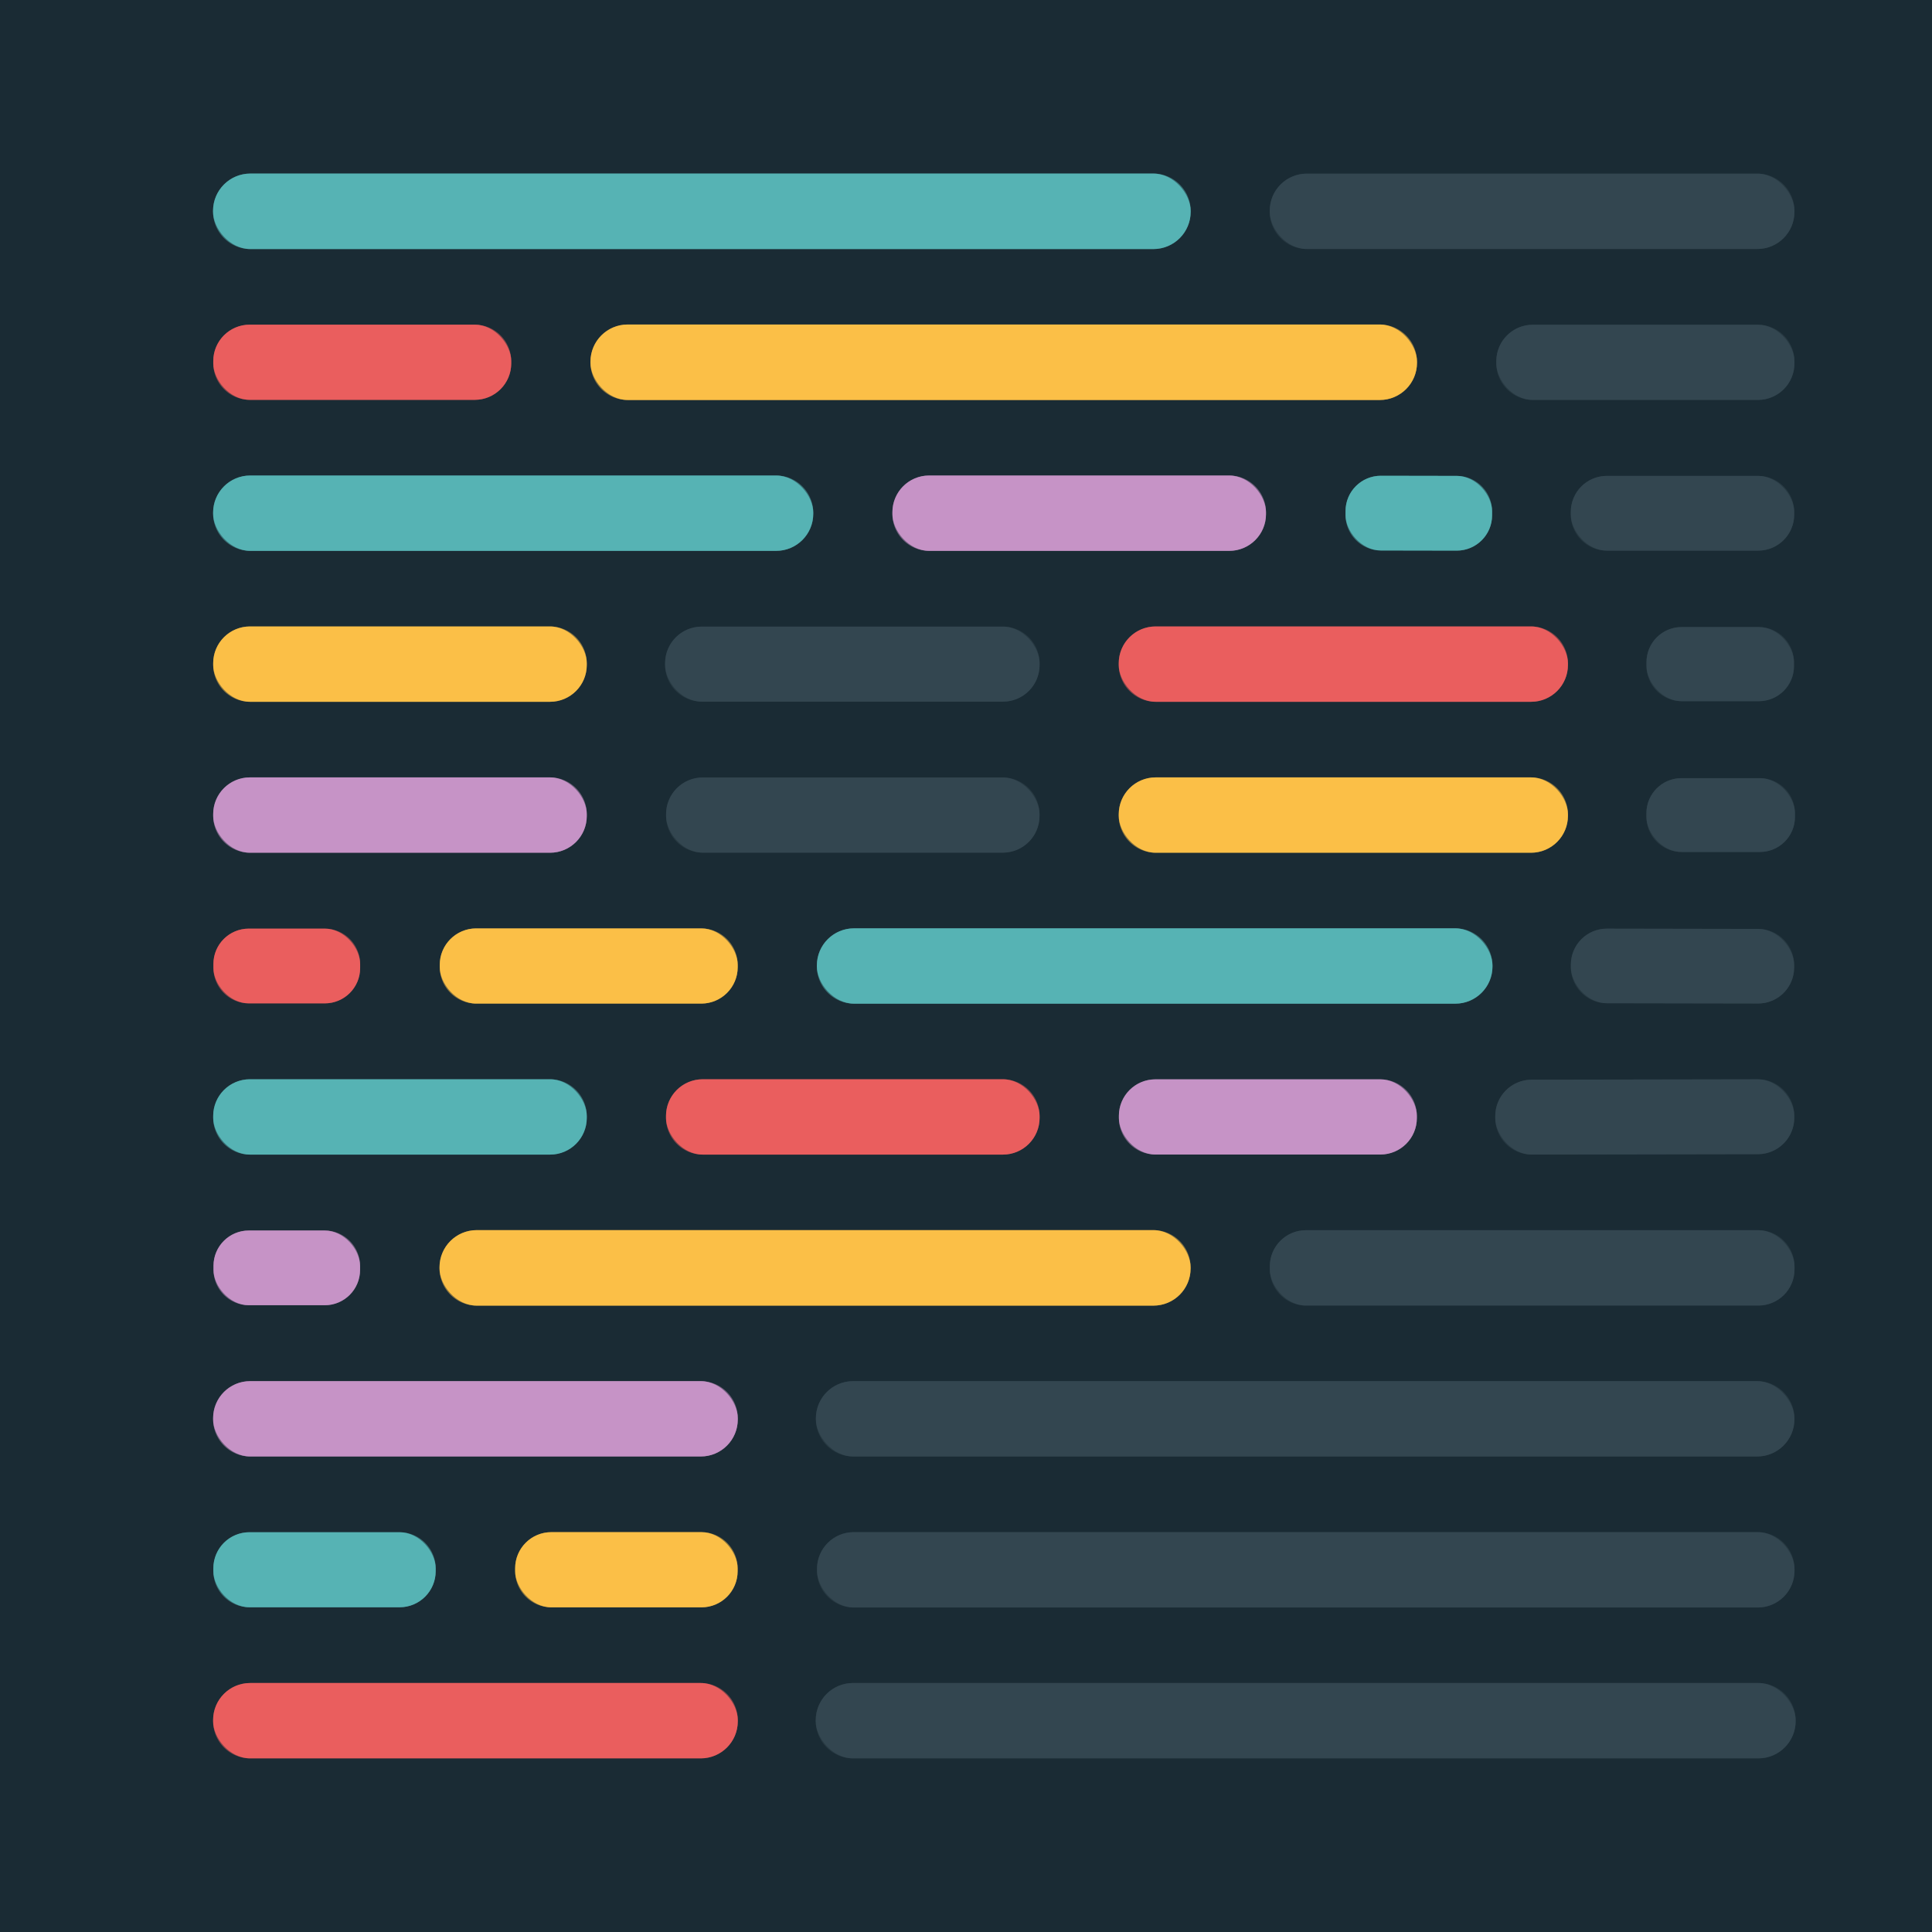<?xml version="1.0" encoding="UTF-8" standalone="no"?>
<!DOCTYPE svg PUBLIC "-//W3C//DTD SVG 1.1//EN" "http://www.w3.org/Graphics/SVG/1.1/DTD/svg11.dtd">
<svg xmlns="http://www.w3.org/2000/svg" version="1.1" viewBox="0.00 0.00 256.00 256.00">
<g stroke-width="2.00" fill="none" stroke-linecap="butt">
<path stroke="#386f74" vector-effect="non-scaling-stroke" d="
  M 157.77 27.94
  A 4.94 4.94 0.0 0 0 152.83 23.00
  L 33.17 23.00
  A 4.94 4.94 0.0 0 0 28.23 27.94
  L 28.23 28.06
  A 4.94 4.94 0.0 0 0 33.17 33.00
  L 152.83 33.00
  A 4.94 4.94 0.0 0 0 157.77 28.06
  L 157.77 27.94"
/>
<path stroke="#273942" vector-effect="non-scaling-stroke" d="
  M 237.77 27.91
  A 4.90 4.90 0.0 0 0 232.87 23.01
  L 173.15 23.01
  A 4.90 4.90 0.0 0 0 168.25 27.91
  L 168.25 28.09
  A 4.90 4.90 0.0 0 0 173.15 32.99
  L 232.87 32.99
  A 4.90 4.90 0.0 0 0 237.77 28.09
  L 237.77 27.91"
/>
<path stroke="#824549" vector-effect="non-scaling-stroke" d="
  M 67.74 47.85
  A 4.83 4.83 0.0 0 0 62.91 43.02
  L 33.09 43.02
  A 4.83 4.83 0.0 0 0 28.26 47.85
  L 28.26 48.15
  A 4.83 4.83 0.0 0 0 33.09 52.98
  L 62.91 52.98
  A 4.83 4.83 0.0 0 0 67.74 48.15
  L 67.74 47.85"
/>
<path stroke="#8b753e" vector-effect="non-scaling-stroke" d="
  M 187.76 47.93
  A 4.93 4.93 0.0 0 0 182.83 43.00
  L 83.17 43.00
  A 4.93 4.93 0.0 0 0 78.24 47.93
  L 78.24 48.07
  A 4.93 4.93 0.0 0 0 83.17 53.00
  L 182.83 53.00
  A 4.93 4.93 0.0 0 0 187.76 48.07
  L 187.76 47.93"
/>
<path stroke="#273942" vector-effect="non-scaling-stroke" d="
  M 237.77 47.86
  A 4.83 4.83 0.0 0 0 232.94 43.03
  L 203.10 43.03
  A 4.83 4.83 0.0 0 0 198.27 47.86
  L 198.27 48.16
  A 4.83 4.83 0.0 0 0 203.10 52.99
  L 232.94 52.99
  A 4.83 4.83 0.0 0 0 237.77 48.16
  L 237.77 47.86"
/>
<path stroke="#386f74" vector-effect="non-scaling-stroke" d="
  M 107.76 67.92
  A 4.91 4.91 0.0 0 0 102.85 63.01
  L 33.15 63.01
  A 4.91 4.91 0.0 0 0 28.24 67.92
  L 28.24 68.08
  A 4.91 4.91 0.0 0 0 33.15 72.99
  L 102.85 72.99
  A 4.91 4.91 0.0 0 0 107.76 68.08
  L 107.76 67.92"
/>
<path stroke="#705f7d" vector-effect="non-scaling-stroke" d="
  M 167.75 67.87
  A 4.86 4.86 0.0 0 0 162.89 63.01
  L 123.11 63.01
  A 4.86 4.86 0.0 0 0 118.25 67.87
  L 118.25 68.13
  A 4.86 4.86 0.0 0 0 123.11 72.99
  L 162.89 72.99
  A 4.86 4.86 0.0 0 0 167.75 68.13
  L 167.75 67.87"
/>
<path stroke="#386f74" vector-effect="non-scaling-stroke" d="
  M 197.71 67.747
  A 4.68 4.68 0.0 0 0 193.039 63.059
  L 182.979 63.041
  A 4.68 4.68 0.0 0 0 178.291 67.713
  L 178.29 68.253
  A 4.68 4.68 0.0 0 0 182.961 72.941
  L 193.021 72.959
  A 4.68 4.68 0.0 0 0 197.709 68.287
  L 197.71 67.747"
/>
<path stroke="#273942" vector-effect="non-scaling-stroke" d="
  M 237.74 67.83
  A 4.77 4.77 0.0 0 0 232.97 63.06
  L 212.91 63.06
  A 4.77 4.77 0.0 0 0 208.14 67.83
  L 208.14 68.19
  A 4.77 4.77 0.0 0 0 212.91 72.96
  L 232.97 72.96
  A 4.77 4.77 0.0 0 0 237.74 68.19
  L 237.74 67.83"
/>
<path stroke="#8b753e" vector-effect="non-scaling-stroke" d="
  M 77.75 87.88
  A 4.87 4.87 0.0 0 0 72.88 83.01
  L 33.12 83.01
  A 4.87 4.87 0.0 0 0 28.25 87.88
  L 28.25 88.12
  A 4.87 4.87 0.0 0 0 33.12 92.99
  L 72.88 92.99
  A 4.87 4.87 0.0 0 0 77.75 88.12
  L 77.75 87.88"
/>
<path stroke="#273942" vector-effect="non-scaling-stroke" d="
  M 137.75 87.88
  A 4.85 4.85 0.0 0 0 132.90 83.03
  L 92.98 83.03
  A 4.85 4.85 0.0 0 0 88.13 87.88
  L 88.13 88.12
  A 4.85 4.85 0.0 0 0 92.98 92.97
  L 132.90 92.97
  A 4.85 4.85 0.0 0 0 137.75 88.12
  L 137.75 87.88"
/>
<path stroke="#824549" vector-effect="non-scaling-stroke" d="
  M 207.76 87.89
  A 4.88 4.88 0.0 0 0 202.88 83.01
  L 153.12 83.01
  A 4.88 4.88 0.0 0 0 148.24 87.89
  L 148.24 88.11
  A 4.88 4.88 0.0 0 0 153.12 92.99
  L 202.88 92.99
  A 4.88 4.88 0.0 0 0 207.76 88.11
  L 207.76 87.89"
/>
<path stroke="#273942" vector-effect="non-scaling-stroke" d="
  M 237.71 87.74
  A 4.65 4.65 0.0 0 0 233.06 83.09
  L 222.82 83.09
  A 4.65 4.65 0.0 0 0 218.17 87.74
  L 218.17 88.26
  A 4.65 4.65 0.0 0 0 222.82 92.91
  L 233.06 92.91
  A 4.65 4.65 0.0 0 0 237.71 88.26
  L 237.71 87.74"
/>
<path stroke="#705f7d" vector-effect="non-scaling-stroke" d="
  M 77.75 107.87
  A 4.86 4.86 0.0 0 0 72.89 103.01
  L 33.11 103.01
  A 4.86 4.86 0.0 0 0 28.25 107.87
  L 28.25 108.13
  A 4.86 4.86 0.0 0 0 33.11 112.99
  L 72.89 112.99
  A 4.86 4.86 0.0 0 0 77.75 108.13
  L 77.75 107.87"
/>
<path stroke="#273942" vector-effect="non-scaling-stroke" d="
  M 137.74 107.88
  A 4.86 4.86 0.0 0 0 132.88 103.02
  L 93.12 103.02
  A 4.86 4.86 0.0 0 0 88.26 107.88
  L 88.26 108.12
  A 4.86 4.86 0.0 0 0 93.12 112.98
  L 132.88 112.98
  A 4.86 4.86 0.0 0 0 137.74 108.12
  L 137.74 107.88"
/>
<path stroke="#8b753e" vector-effect="non-scaling-stroke" d="
  M 207.76 107.90
  A 4.89 4.89 0.0 0 0 202.87 103.01
  L 153.13 103.01
  A 4.89 4.89 0.0 0 0 148.24 107.90
  L 148.24 108.10
  A 4.89 4.89 0.0 0 0 153.13 112.99
  L 202.87 112.99
  A 4.89 4.89 0.0 0 0 207.76 108.10
  L 207.76 107.90"
/>
<path stroke="#273942" vector-effect="non-scaling-stroke" d="
  M 237.84 107.75
  A 4.64 4.64 0.0 0 0 233.20 103.11
  L 222.80 103.11
  A 4.64 4.64 0.0 0 0 218.16 107.75
  L 218.16 108.25
  A 4.64 4.64 0.0 0 0 222.80 112.89
  L 233.20 112.89
  A 4.64 4.64 0.0 0 0 237.84 108.25
  L 237.84 107.75"
/>
<path stroke="#824549" vector-effect="non-scaling-stroke" d="
  M 47.72 127.73
  A 4.68 4.68 0.0 0 0 43.04 123.05
  L 32.96 123.05
  A 4.68 4.68 0.0 0 0 28.28 127.73
  L 28.28 128.27
  A 4.68 4.68 0.0 0 0 32.96 132.95
  L 43.04 132.95
  A 4.68 4.68 0.0 0 0 47.72 128.27
  L 47.72 127.73"
/>
<path stroke="#8b753e" vector-effect="non-scaling-stroke" d="
  M 97.75 127.85
  A 4.83 4.83 0.0 0 0 92.92 123.02
  L 63.10 123.02
  A 4.83 4.83 0.0 0 0 58.27 127.85
  L 58.27 128.15
  A 4.83 4.83 0.0 0 0 63.10 132.98
  L 92.92 132.98
  A 4.83 4.83 0.0 0 0 97.75 128.15
  L 97.75 127.85"
/>
<path stroke="#386f74" vector-effect="non-scaling-stroke" d="
  M 197.76 127.93
  A 4.92 4.92 0.0 0 0 192.84 123.01
  L 113.16 123.01
  A 4.92 4.92 0.0 0 0 108.24 127.93
  L 108.24 128.07
  A 4.92 4.92 0.0 0 0 113.16 132.99
  L 192.84 132.99
  A 4.92 4.92 0.0 0 0 197.76 128.07
  L 197.76 127.93"
/>
<path stroke="#273942" vector-effect="non-scaling-stroke" d="
  M 237.73 127.856
  A 4.76 4.76 0.0 0 0 232.979 123.088
  L 212.919 123.052
  A 4.76 4.76 0.0 0 0 208.15 127.804
  L 208.15 128.164
  A 4.76 4.76 0.0 0 0 212.901 132.933
  L 232.961 132.968
  A 4.76 4.76 0.0 0 0 237.73 128.216
  L 237.73 127.856"
/>
<path stroke="#386f74" vector-effect="non-scaling-stroke" d="
  M 77.75 147.87
  A 4.86 4.86 0.0 0 0 72.89 143.01
  L 33.11 143.01
  A 4.86 4.86 0.0 0 0 28.25 147.87
  L 28.25 148.13
  A 4.86 4.86 0.0 0 0 33.11 152.99
  L 72.89 152.99
  A 4.86 4.86 0.0 0 0 77.75 148.13
  L 77.75 147.87"
/>
<path stroke="#824549" vector-effect="non-scaling-stroke" d="
  M 137.75 147.87
  A 4.86 4.86 0.0 0 0 132.89 143.01
  L 93.11 143.01
  A 4.86 4.86 0.0 0 0 88.25 147.87
  L 88.25 148.13
  A 4.86 4.86 0.0 0 0 93.11 152.99
  L 132.89 152.99
  A 4.86 4.86 0.0 0 0 137.75 148.13
  L 137.75 147.87"
/>
<path stroke="#705f7d" vector-effect="non-scaling-stroke" d="
  M 187.74 147.85
  A 4.83 4.83 0.0 0 0 182.91 143.02
  L 153.09 143.02
  A 4.83 4.83 0.0 0 0 148.26 147.85
  L 148.26 148.15
  A 4.83 4.83 0.0 0 0 153.09 152.98
  L 182.91 152.98
  A 4.83 4.83 0.0 0 0 187.74 148.15
  L 187.74 147.85"
/>
<path stroke="#273942" vector-effect="non-scaling-stroke" d="
  M 237.75 147.825
  A 4.82 4.82 0.0 0 0 232.921 143.014
  L 202.941 143.066
  A 4.82 4.82 0.0 0 0 198.13 147.895
  L 198.13 148.175
  A 4.82 4.82 0.0 0 0 202.959 152.986
  L 232.939 152.934
  A 4.82 4.82 0.0 0 0 237.75 148.105
  L 237.75 147.825"
/>
<path stroke="#705f7d" vector-effect="non-scaling-stroke" d="
  M 47.71 167.73
  A 4.68 4.68 0.0 0 0 43.03 163.05
  L 32.97 163.05
  A 4.68 4.68 0.0 0 0 28.29 167.73
  L 28.29 168.27
  A 4.68 4.68 0.0 0 0 32.97 172.95
  L 43.03 172.95
  A 4.68 4.68 0.0 0 0 47.71 168.27
  L 47.71 167.73"
/>
<path stroke="#8b753e" vector-effect="non-scaling-stroke" d="
  M 157.76 167.92
  A 4.92 4.92 0.0 0 0 152.84 163.00
  L 63.16 163.00
  A 4.92 4.92 0.0 0 0 58.24 167.92
  L 58.24 168.08
  A 4.92 4.92 0.0 0 0 63.16 173.00
  L 152.84 173.00
  A 4.92 4.92 0.0 0 0 157.76 168.08
  L 157.76 167.92"
/>
<path stroke="#273942" vector-effect="non-scaling-stroke" d="
  M 237.78 167.79
  A 4.78 4.78 0.0 0 0 233.00 163.01
  L 173.04 163.01
  A 4.78 4.78 0.0 0 0 168.26 167.79
  L 168.26 168.21
  A 4.78 4.78 0.0 0 0 173.04 172.99
  L 233.00 172.99
  A 4.78 4.78 0.0 0 0 237.78 168.21
  L 237.78 167.79"
/>
<path stroke="#705f7d" vector-effect="non-scaling-stroke" d="
  M 97.76 187.91
  A 4.90 4.90 0.0 0 0 92.86 183.01
  L 33.14 183.01
  A 4.90 4.90 0.0 0 0 28.24 187.91
  L 28.24 188.09
  A 4.90 4.90 0.0 0 0 33.14 192.99
  L 92.86 192.99
  A 4.90 4.90 0.0 0 0 97.76 188.09
  L 97.76 187.91"
/>
<path stroke="#273942" vector-effect="non-scaling-stroke" d="
  M 237.77 187.94
  A 4.93 4.93 0.0 0 0 232.84 183.01
  L 113.04 183.01
  A 4.93 4.93 0.0 0 0 108.11 187.94
  L 108.11 188.06
  A 4.93 4.93 0.0 0 0 113.04 192.99
  L 232.84 192.99
  A 4.93 4.93 0.0 0 0 237.77 188.06
  L 237.77 187.94"
/>
<path stroke="#386f74" vector-effect="non-scaling-stroke" d="
  M 57.73 207.81
  A 4.78 4.78 0.0 0 0 52.95 203.03
  L 33.05 203.03
  A 4.78 4.78 0.0 0 0 28.27 207.81
  L 28.27 208.19
  A 4.78 4.78 0.0 0 0 33.05 212.97
  L 52.95 212.97
  A 4.78 4.78 0.0 0 0 57.73 208.19
  L 57.73 207.81"
/>
<path stroke="#8b753e" vector-effect="non-scaling-stroke" d="
  M 97.74 207.81
  A 4.79 4.79 0.0 0 0 92.95 203.02
  L 73.05 203.02
  A 4.79 4.79 0.0 0 0 68.26 207.81
  L 68.26 208.19
  A 4.79 4.79 0.0 0 0 73.05 212.98
  L 92.95 212.98
  A 4.79 4.79 0.0 0 0 97.74 208.19
  L 97.74 207.81"
/>
<path stroke="#273942" vector-effect="non-scaling-stroke" d="
  M 237.78 207.88
  A 4.86 4.86 0.0 0 0 232.92 203.02
  L 113.12 203.02
  A 4.86 4.86 0.0 0 0 108.26 207.88
  L 108.26 208.14
  A 4.86 4.86 0.0 0 0 113.12 213.00
  L 232.92 213.00
  A 4.86 4.86 0.0 0 0 237.78 208.14
  L 237.78 207.88"
/>
<path stroke="#824549" vector-effect="non-scaling-stroke" d="
  M 97.76 227.91
  A 4.90 4.90 0.0 0 0 92.86 223.01
  L 33.14 223.01
  A 4.90 4.90 0.0 0 0 28.24 227.91
  L 28.24 228.09
  A 4.90 4.90 0.0 0 0 33.14 232.99
  L 92.86 232.99
  A 4.90 4.90 0.0 0 0 97.76 228.09
  L 97.76 227.91"
/>
<path stroke="#273942" vector-effect="non-scaling-stroke" d="
  M 237.93 227.94
  A 4.93 4.93 0.0 0 0 233.00 223.01
  L 113.02 223.01
  A 4.93 4.93 0.0 0 0 108.09 227.94
  L 108.09 228.06
  A 4.93 4.93 0.0 0 0 113.02 232.99
  L 233.00 232.99
  A 4.93 4.93 0.0 0 0 237.93 228.06
  L 237.93 227.94"
/>
</g>
<path fill="#1a2b34" d="
  M 0.00 0.00
  L 256.00 0.00
  L 256.00 256.00
  L 0.00 256.00
  L 0.00 0.00
  Z
  M 157.77 27.94
  A 4.94 4.94 0.0 0 0 152.83 23.00
  L 33.17 23.00
  A 4.94 4.94 0.0 0 0 28.23 27.94
  L 28.23 28.06
  A 4.94 4.94 0.0 0 0 33.17 33.00
  L 152.83 33.00
  A 4.94 4.94 0.0 0 0 157.77 28.06
  L 157.77 27.94
  Z
  M 237.77 27.91
  A 4.90 4.90 0.0 0 0 232.87 23.01
  L 173.15 23.01
  A 4.90 4.90 0.0 0 0 168.25 27.91
  L 168.25 28.09
  A 4.90 4.90 0.0 0 0 173.15 32.99
  L 232.87 32.99
  A 4.90 4.90 0.0 0 0 237.77 28.09
  L 237.77 27.91
  Z
  M 67.74 47.85
  A 4.83 4.83 0.0 0 0 62.91 43.02
  L 33.09 43.02
  A 4.83 4.83 0.0 0 0 28.26 47.85
  L 28.26 48.15
  A 4.83 4.83 0.0 0 0 33.09 52.98
  L 62.91 52.98
  A 4.83 4.83 0.0 0 0 67.74 48.15
  L 67.74 47.85
  Z
  M 187.76 47.93
  A 4.93 4.93 0.0 0 0 182.83 43.00
  L 83.17 43.00
  A 4.93 4.93 0.0 0 0 78.24 47.93
  L 78.24 48.07
  A 4.93 4.93 0.0 0 0 83.17 53.00
  L 182.83 53.00
  A 4.93 4.93 0.0 0 0 187.76 48.07
  L 187.76 47.93
  Z
  M 237.77 47.86
  A 4.83 4.83 0.0 0 0 232.94 43.03
  L 203.10 43.03
  A 4.83 4.83 0.0 0 0 198.27 47.86
  L 198.27 48.16
  A 4.83 4.83 0.0 0 0 203.10 52.99
  L 232.94 52.99
  A 4.83 4.83 0.0 0 0 237.77 48.16
  L 237.77 47.86
  Z
  M 107.76 67.92
  A 4.91 4.91 0.0 0 0 102.85 63.01
  L 33.15 63.01
  A 4.91 4.91 0.0 0 0 28.24 67.92
  L 28.24 68.08
  A 4.91 4.91 0.0 0 0 33.15 72.99
  L 102.85 72.99
  A 4.91 4.91 0.0 0 0 107.76 68.08
  L 107.76 67.92
  Z
  M 167.75 67.87
  A 4.86 4.86 0.0 0 0 162.89 63.01
  L 123.11 63.01
  A 4.86 4.86 0.0 0 0 118.25 67.87
  L 118.25 68.13
  A 4.86 4.86 0.0 0 0 123.11 72.99
  L 162.89 72.99
  A 4.86 4.86 0.0 0 0 167.75 68.13
  L 167.75 67.87
  Z
  M 197.71 67.747
  A 4.68 4.68 0.0 0 0 193.039 63.059
  L 182.979 63.041
  A 4.68 4.68 0.0 0 0 178.291 67.713
  L 178.29 68.253
  A 4.68 4.68 0.0 0 0 182.961 72.941
  L 193.021 72.959
  A 4.68 4.68 0.0 0 0 197.709 68.287
  L 197.71 67.747
  Z
  M 237.74 67.83
  A 4.77 4.77 0.0 0 0 232.97 63.06
  L 212.91 63.06
  A 4.77 4.77 0.0 0 0 208.14 67.83
  L 208.14 68.19
  A 4.77 4.77 0.0 0 0 212.91 72.96
  L 232.97 72.96
  A 4.77 4.77 0.0 0 0 237.74 68.19
  L 237.74 67.83
  Z
  M 77.75 87.88
  A 4.87 4.87 0.0 0 0 72.88 83.01
  L 33.12 83.01
  A 4.87 4.87 0.0 0 0 28.25 87.88
  L 28.25 88.12
  A 4.87 4.87 0.0 0 0 33.12 92.99
  L 72.88 92.99
  A 4.87 4.87 0.0 0 0 77.75 88.12
  L 77.75 87.88
  Z
  M 137.75 87.88
  A 4.85 4.85 0.0 0 0 132.90 83.03
  L 92.98 83.03
  A 4.85 4.85 0.0 0 0 88.13 87.88
  L 88.13 88.12
  A 4.85 4.85 0.0 0 0 92.98 92.97
  L 132.90 92.97
  A 4.85 4.85 0.0 0 0 137.75 88.12
  L 137.75 87.88
  Z
  M 207.76 87.89
  A 4.88 4.88 0.0 0 0 202.88 83.01
  L 153.12 83.01
  A 4.88 4.88 0.0 0 0 148.24 87.89
  L 148.24 88.11
  A 4.88 4.88 0.0 0 0 153.12 92.99
  L 202.88 92.99
  A 4.88 4.88 0.0 0 0 207.76 88.11
  L 207.76 87.89
  Z
  M 237.71 87.74
  A 4.65 4.65 0.0 0 0 233.06 83.09
  L 222.82 83.09
  A 4.65 4.65 0.0 0 0 218.17 87.74
  L 218.17 88.26
  A 4.65 4.65 0.0 0 0 222.82 92.91
  L 233.06 92.91
  A 4.65 4.65 0.0 0 0 237.71 88.26
  L 237.71 87.74
  Z
  M 77.75 107.87
  A 4.86 4.86 0.0 0 0 72.89 103.01
  L 33.11 103.01
  A 4.86 4.86 0.0 0 0 28.25 107.87
  L 28.25 108.13
  A 4.86 4.86 0.0 0 0 33.11 112.99
  L 72.89 112.99
  A 4.86 4.86 0.0 0 0 77.75 108.13
  L 77.75 107.87
  Z
  M 137.74 107.88
  A 4.86 4.86 0.0 0 0 132.88 103.02
  L 93.12 103.02
  A 4.86 4.86 0.0 0 0 88.26 107.88
  L 88.26 108.12
  A 4.86 4.86 0.0 0 0 93.12 112.98
  L 132.88 112.98
  A 4.86 4.86 0.0 0 0 137.74 108.12
  L 137.74 107.88
  Z
  M 207.76 107.90
  A 4.89 4.89 0.0 0 0 202.87 103.01
  L 153.13 103.01
  A 4.89 4.89 0.0 0 0 148.24 107.90
  L 148.24 108.10
  A 4.89 4.89 0.0 0 0 153.13 112.99
  L 202.87 112.99
  A 4.89 4.89 0.0 0 0 207.76 108.10
  L 207.76 107.90
  Z
  M 237.84 107.75
  A 4.64 4.64 0.0 0 0 233.20 103.11
  L 222.80 103.11
  A 4.64 4.64 0.0 0 0 218.16 107.75
  L 218.16 108.25
  A 4.64 4.64 0.0 0 0 222.80 112.89
  L 233.20 112.89
  A 4.64 4.64 0.0 0 0 237.84 108.25
  L 237.84 107.75
  Z
  M 47.72 127.73
  A 4.68 4.68 0.0 0 0 43.04 123.05
  L 32.96 123.05
  A 4.68 4.68 0.0 0 0 28.28 127.73
  L 28.28 128.27
  A 4.68 4.68 0.0 0 0 32.96 132.95
  L 43.04 132.95
  A 4.68 4.68 0.0 0 0 47.72 128.27
  L 47.72 127.73
  Z
  M 97.75 127.85
  A 4.83 4.83 0.0 0 0 92.92 123.02
  L 63.10 123.02
  A 4.83 4.83 0.0 0 0 58.27 127.85
  L 58.27 128.15
  A 4.83 4.83 0.0 0 0 63.10 132.98
  L 92.92 132.98
  A 4.83 4.83 0.0 0 0 97.75 128.15
  L 97.75 127.85
  Z
  M 197.76 127.93
  A 4.92 4.92 0.0 0 0 192.84 123.01
  L 113.16 123.01
  A 4.92 4.92 0.0 0 0 108.24 127.93
  L 108.24 128.07
  A 4.92 4.92 0.0 0 0 113.16 132.99
  L 192.84 132.99
  A 4.92 4.92 0.0 0 0 197.76 128.07
  L 197.76 127.93
  Z
  M 237.73 127.856
  A 4.76 4.76 0.0 0 0 232.979 123.088
  L 212.919 123.052
  A 4.76 4.76 0.0 0 0 208.15 127.804
  L 208.15 128.164
  A 4.76 4.76 0.0 0 0 212.901 132.933
  L 232.961 132.968
  A 4.76 4.76 0.0 0 0 237.73 128.216
  L 237.73 127.856
  Z
  M 77.75 147.87
  A 4.86 4.86 0.0 0 0 72.89 143.01
  L 33.11 143.01
  A 4.86 4.86 0.0 0 0 28.25 147.87
  L 28.25 148.13
  A 4.86 4.86 0.0 0 0 33.11 152.99
  L 72.89 152.99
  A 4.86 4.86 0.0 0 0 77.75 148.13
  L 77.75 147.87
  Z
  M 137.75 147.87
  A 4.86 4.86 0.0 0 0 132.89 143.01
  L 93.11 143.01
  A 4.86 4.86 0.0 0 0 88.25 147.87
  L 88.25 148.13
  A 4.86 4.86 0.0 0 0 93.11 152.99
  L 132.89 152.99
  A 4.86 4.86 0.0 0 0 137.75 148.13
  L 137.75 147.87
  Z
  M 187.74 147.85
  A 4.83 4.83 0.0 0 0 182.91 143.02
  L 153.09 143.02
  A 4.83 4.83 0.0 0 0 148.26 147.85
  L 148.26 148.15
  A 4.83 4.83 0.0 0 0 153.09 152.98
  L 182.91 152.98
  A 4.83 4.83 0.0 0 0 187.74 148.15
  L 187.74 147.85
  Z
  M 237.75 147.825
  A 4.82 4.82 0.0 0 0 232.921 143.014
  L 202.941 143.066
  A 4.82 4.82 0.0 0 0 198.13 147.895
  L 198.13 148.175
  A 4.82 4.82 0.0 0 0 202.959 152.986
  L 232.939 152.934
  A 4.82 4.82 0.0 0 0 237.75 148.105
  L 237.75 147.825
  Z
  M 47.71 167.73
  A 4.68 4.68 0.0 0 0 43.03 163.05
  L 32.97 163.05
  A 4.68 4.68 0.0 0 0 28.29 167.73
  L 28.29 168.27
  A 4.68 4.68 0.0 0 0 32.97 172.95
  L 43.03 172.95
  A 4.68 4.68 0.0 0 0 47.71 168.27
  L 47.71 167.73
  Z
  M 157.76 167.92
  A 4.92 4.92 0.0 0 0 152.84 163.00
  L 63.16 163.00
  A 4.92 4.92 0.0 0 0 58.24 167.92
  L 58.24 168.08
  A 4.92 4.92 0.0 0 0 63.16 173.00
  L 152.84 173.00
  A 4.92 4.92 0.0 0 0 157.76 168.08
  L 157.76 167.92
  Z
  M 237.78 167.79
  A 4.78 4.78 0.0 0 0 233.00 163.01
  L 173.04 163.01
  A 4.78 4.78 0.0 0 0 168.26 167.79
  L 168.26 168.21
  A 4.78 4.78 0.0 0 0 173.04 172.99
  L 233.00 172.99
  A 4.78 4.78 0.0 0 0 237.78 168.21
  L 237.78 167.79
  Z
  M 97.76 187.91
  A 4.90 4.90 0.0 0 0 92.86 183.01
  L 33.14 183.01
  A 4.90 4.90 0.0 0 0 28.24 187.91
  L 28.24 188.09
  A 4.90 4.90 0.0 0 0 33.14 192.99
  L 92.86 192.99
  A 4.90 4.90 0.0 0 0 97.76 188.09
  L 97.76 187.91
  Z
  M 237.77 187.94
  A 4.93 4.93 0.0 0 0 232.84 183.01
  L 113.04 183.01
  A 4.93 4.93 0.0 0 0 108.11 187.94
  L 108.11 188.06
  A 4.93 4.93 0.0 0 0 113.04 192.99
  L 232.84 192.99
  A 4.93 4.93 0.0 0 0 237.77 188.06
  L 237.77 187.94
  Z
  M 57.73 207.81
  A 4.78 4.78 0.0 0 0 52.95 203.03
  L 33.05 203.03
  A 4.78 4.78 0.0 0 0 28.27 207.81
  L 28.27 208.19
  A 4.78 4.78 0.0 0 0 33.05 212.97
  L 52.95 212.97
  A 4.78 4.78 0.0 0 0 57.73 208.19
  L 57.73 207.81
  Z
  M 97.74 207.81
  A 4.79 4.79 0.0 0 0 92.95 203.02
  L 73.05 203.02
  A 4.79 4.79 0.0 0 0 68.26 207.81
  L 68.26 208.19
  A 4.79 4.79 0.0 0 0 73.05 212.98
  L 92.95 212.98
  A 4.79 4.79 0.0 0 0 97.74 208.19
  L 97.74 207.81
  Z
  M 237.78 207.88
  A 4.86 4.86 0.0 0 0 232.92 203.02
  L 113.12 203.02
  A 4.86 4.86 0.0 0 0 108.26 207.88
  L 108.26 208.14
  A 4.86 4.86 0.0 0 0 113.12 213.00
  L 232.92 213.00
  A 4.86 4.86 0.0 0 0 237.78 208.14
  L 237.78 207.88
  Z
  M 97.76 227.91
  A 4.90 4.90 0.0 0 0 92.86 223.01
  L 33.14 223.01
  A 4.90 4.90 0.0 0 0 28.24 227.91
  L 28.24 228.09
  A 4.90 4.90 0.0 0 0 33.14 232.99
  L 92.86 232.99
  A 4.90 4.90 0.0 0 0 97.76 228.09
  L 97.76 227.91
  Z
  M 237.93 227.94
  A 4.93 4.93 0.0 0 0 233.00 223.01
  L 113.02 223.01
  A 4.93 4.93 0.0 0 0 108.09 227.94
  L 108.09 228.06
  A 4.93 4.93 0.0 0 0 113.02 232.99
  L 233.00 232.99
  A 4.93 4.93 0.0 0 0 237.93 228.06
  L 237.93 227.94
  Z"
/>
<rect fill="#56b3b4" x="28.23" y="23.00" width="129.54" height="10.00" rx="4.94"/>
<rect fill="#334650" x="168.25" y="23.01" width="69.52" height="9.98" rx="4.90"/>
<rect fill="#ea5e5e" x="28.26" y="43.02" width="39.48" height="9.96" rx="4.83"/>
<rect fill="#fbbf47" x="78.24" y="43.00" width="109.52" height="10.00" rx="4.93"/>
<rect fill="#334650" x="198.27" y="43.03" width="39.50" height="9.96" rx="4.83"/>
<rect fill="#56b3b4" x="28.24" y="63.01" width="79.52" height="9.98" rx="4.91"/>
<rect fill="#c693c6" x="118.25" y="63.01" width="49.50" height="9.98" rx="4.86"/>
<rect fill="#56b3b4" x="-9.71" y="-4.95" transform="translate(188.00,68.00) rotate(0.1)" width="19.42" height="9.90" rx="4.68"/>
<rect fill="#334650" x="208.14" y="63.06" width="29.60" height="9.90" rx="4.77"/>
<rect fill="#fbbf47" x="28.25" y="83.01" width="49.50" height="9.98" rx="4.87"/>
<rect fill="#334650" x="88.13" y="83.03" width="49.62" height="9.94" rx="4.85"/>
<rect fill="#ea5e5e" x="148.24" y="83.01" width="59.52" height="9.98" rx="4.88"/>
<rect fill="#334650" x="218.17" y="83.09" width="19.54" height="9.82" rx="4.65"/>
<rect fill="#c693c6" x="28.25" y="103.01" width="49.50" height="9.98" rx="4.86"/>
<rect fill="#334650" x="88.26" y="103.02" width="49.48" height="9.96" rx="4.86"/>
<rect fill="#fbbf47" x="148.24" y="103.01" width="59.52" height="9.98" rx="4.89"/>
<rect fill="#334650" x="218.16" y="103.11" width="19.68" height="9.78" rx="4.64"/>
<rect fill="#ea5e5e" x="28.28" y="123.05" width="19.44" height="9.90" rx="4.68"/>
<rect fill="#fbbf47" x="58.27" y="123.02" width="39.48" height="9.96" rx="4.83"/>
<rect fill="#56b3b4" x="108.24" y="123.01" width="89.52" height="9.98" rx="4.92"/>
<rect fill="#334650" x="-14.79" y="-4.94" transform="translate(222.94,128.01) rotate(0.1)" width="29.58" height="9.88" rx="4.76"/>
<rect fill="#56b3b4" x="28.25" y="143.01" width="49.50" height="9.98" rx="4.86"/>
<rect fill="#ea5e5e" x="88.25" y="143.01" width="49.50" height="9.98" rx="4.86"/>
<rect fill="#c693c6" x="148.26" y="143.02" width="39.48" height="9.96" rx="4.83"/>
<rect fill="#334650" x="-19.81" y="-4.96" transform="translate(217.94,148.00) rotate(-0.1)" width="39.62" height="9.92" rx="4.82"/>
<rect fill="#c693c6" x="28.29" y="163.05" width="19.42" height="9.90" rx="4.68"/>
<rect fill="#fbbf47" x="58.24" y="163.00" width="99.52" height="10.00" rx="4.92"/>
<rect fill="#334650" x="168.26" y="163.01" width="69.52" height="9.98" rx="4.78"/>
<rect fill="#c693c6" x="28.24" y="183.01" width="69.52" height="9.98" rx="4.90"/>
<rect fill="#334650" x="108.11" y="183.01" width="129.66" height="9.98" rx="4.93"/>
<rect fill="#56b3b4" x="28.27" y="203.03" width="29.46" height="9.94" rx="4.78"/>
<rect fill="#fbbf47" x="68.26" y="203.02" width="29.48" height="9.96" rx="4.79"/>
<rect fill="#334650" x="108.26" y="203.02" width="129.52" height="9.98" rx="4.86"/>
<rect fill="#ea5e5e" x="28.24" y="223.01" width="69.52" height="9.98" rx="4.90"/>
<rect fill="#334650" x="108.09" y="223.01" width="129.84" height="9.98" rx="4.93"/>
</svg>
